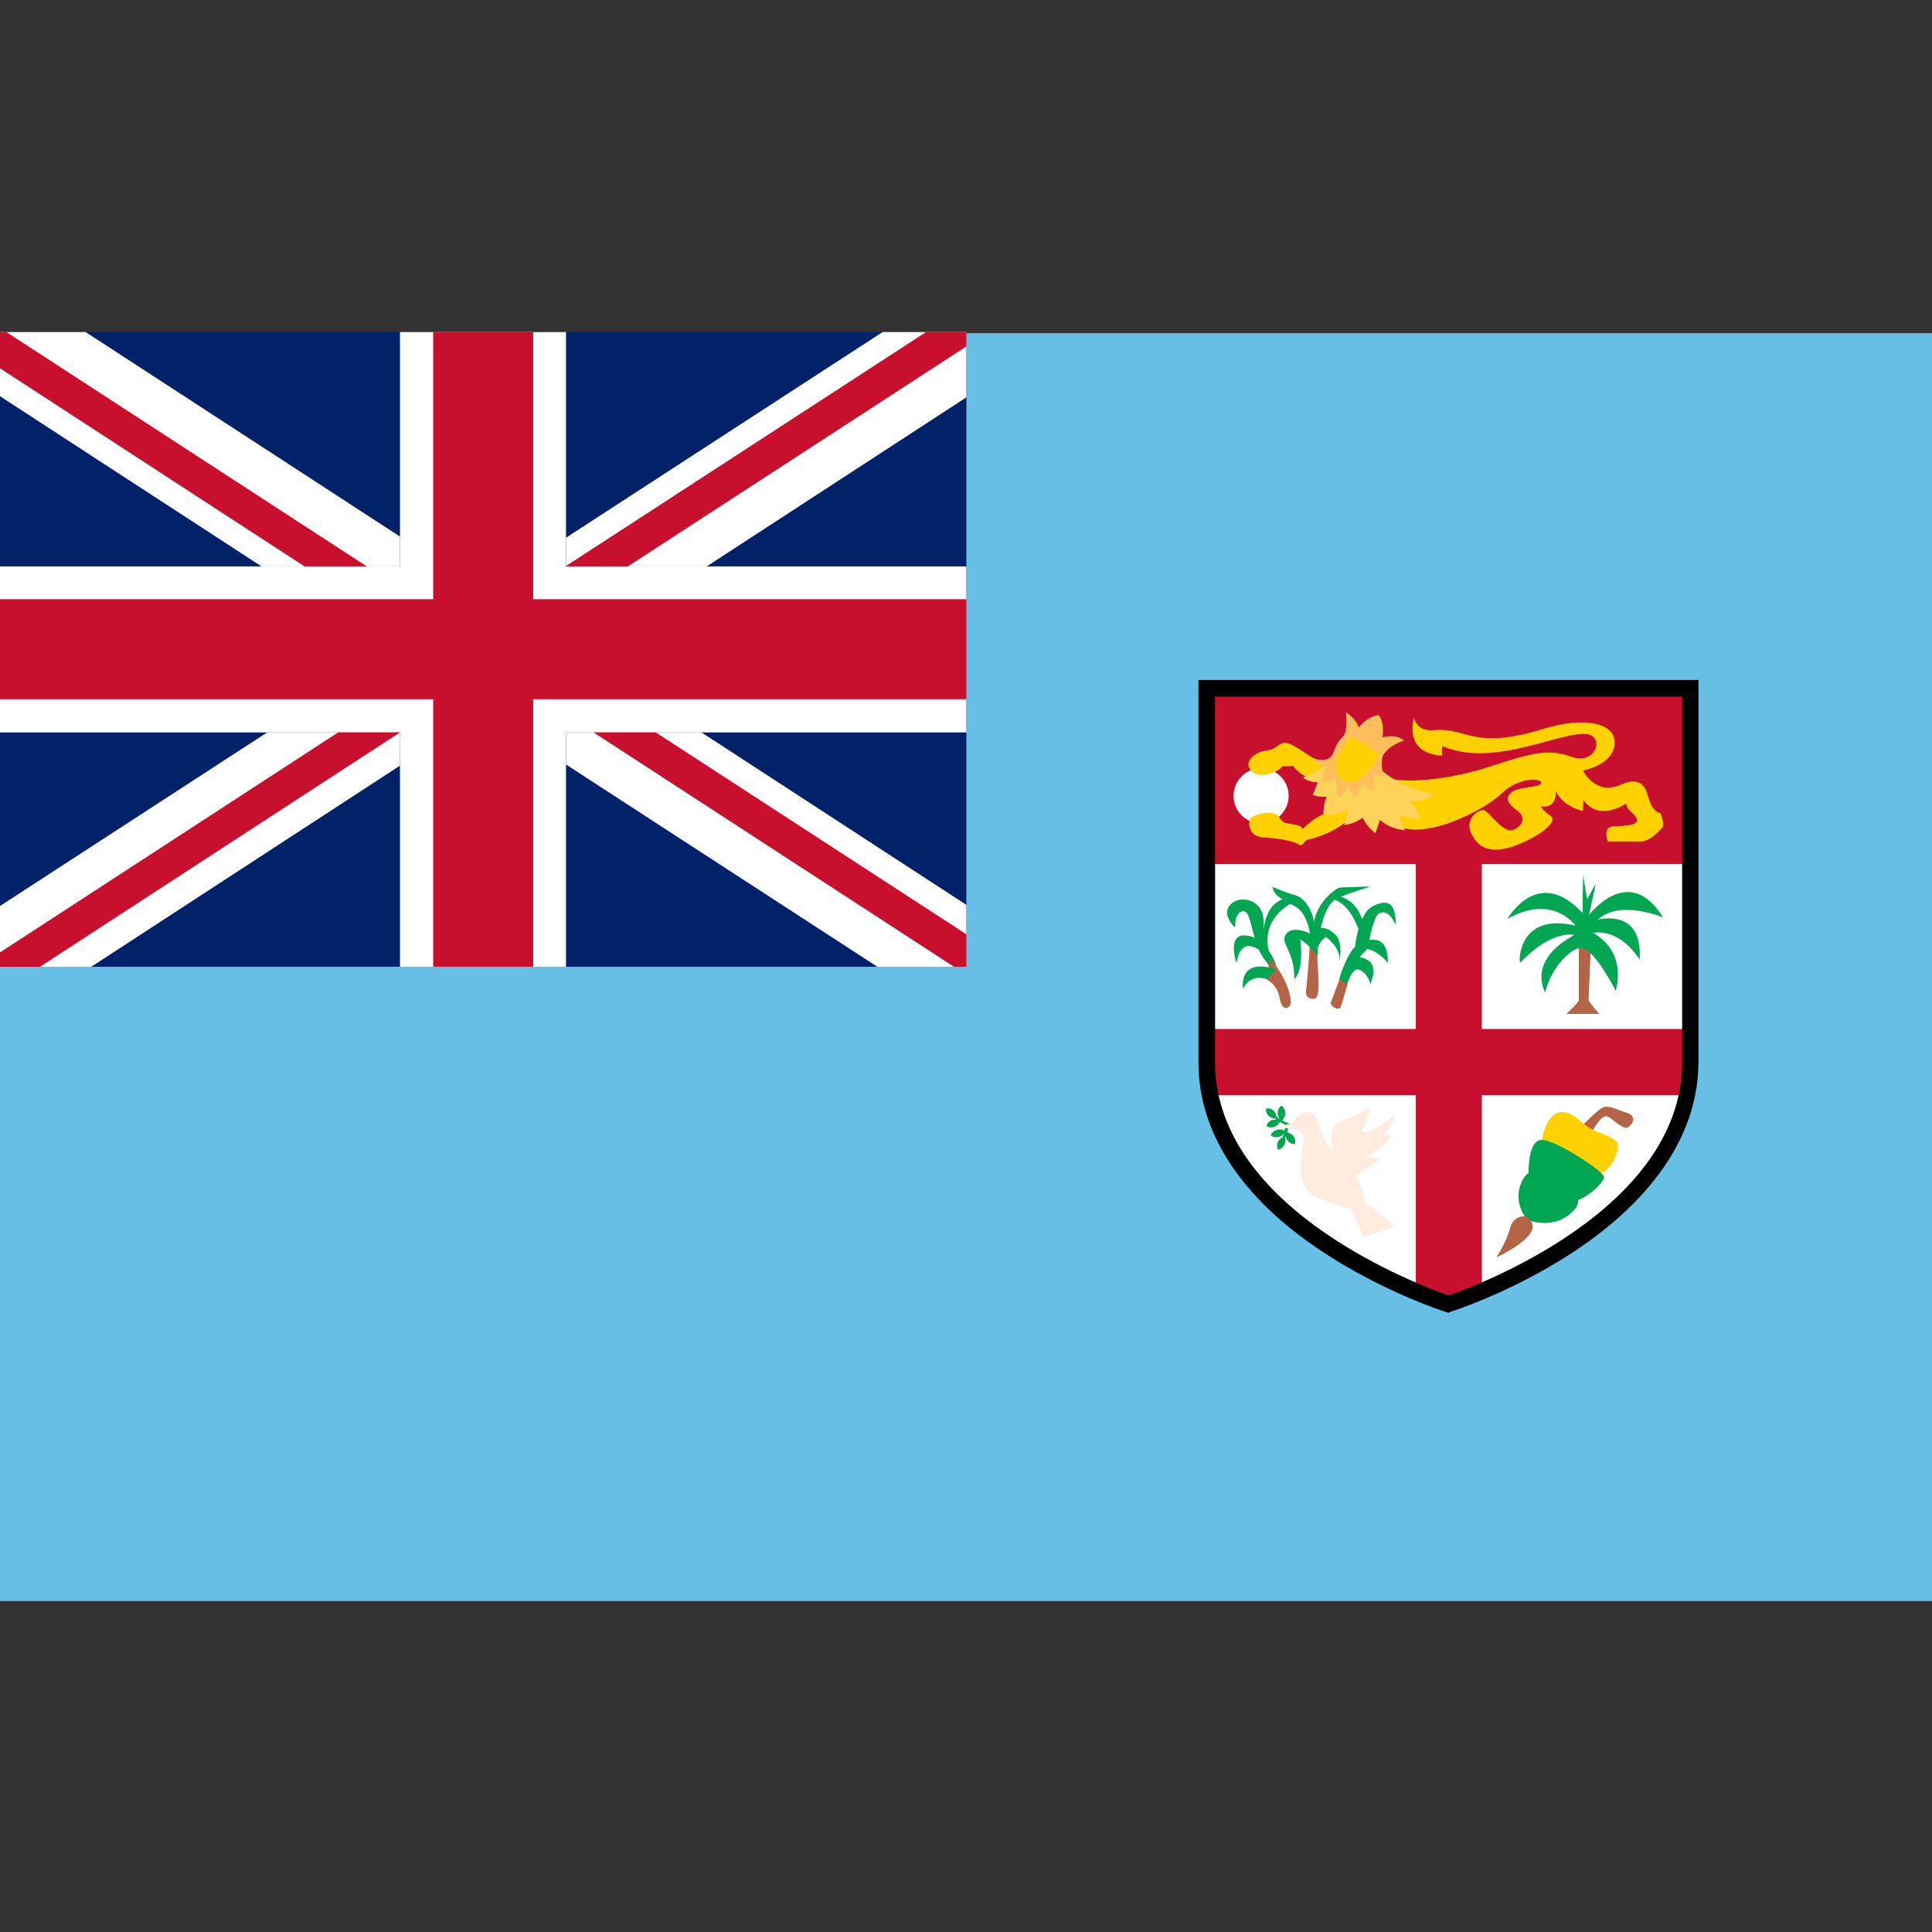 <svg version="1.1" id="Layer_1" xmlns="http://www.w3.org/2000/svg" x="0" y="0" viewBox="0 0 512 512" xml:space="preserve"><rect x="0" y="0" width="512" height="512" fill="#333333" stroke="none"/><style>.st1{fill:#fff}.st2{fill:#c8102e}.st3{fill:#ffd100}.st6{fill:#00a651}.st7{fill:#b46446}</style><path fill="#68bfe5" d="M0 88.3h512v336H0z"/><path class="st1" d="M322 184.6v96.9c0 39.3 55.2 59.5 61.9 61.8 6.7-2.3 61.9-22.5 61.9-61.8v-96.9H322z"/><path class="st2" d="M448 229v-46.6H319.8V229h55.4v43.7h-55.4v17.5h55.4v52.4l8.7 3 8.8-3v-52.4H448v-17.5h-55.3V229z"/><circle class="st1" cx="334.2" cy="210.9" r="7.3"/><path class="st3" d="M348.2 201c-2.3-1.3-6.5-4.7-8.2-4.1-1.7.6-2.1 1.8-4.4 2s-5.9 2.4-4.4 4.9c2 3.2 8.1.7 8.6-.8 0 0 1.5.2 2.8-.1 0 0 2.5 3.5 5.7 3.3 3.1-.2 4.6-4.1 3.9-4.1s-4-1.1-4-1.1zM357.9 216.5c-.5 1-4.5 4.4-11.2 6-1.5.4-1.2 2.1-2.7 1.2-1.5-.9-5.6-1.6-9.3-1.8-3.7-.2-4-3.6-3.4-4.8.8-1.6 6.7-2.5 7.7-.6s1.8 1.5 4.5 2.1c1.6.3 1.7 1.1 1.7 1.1s3-3 5.5-3.9 4.7-2.8 5.2-2.8c.4 0 2.7.6 2.7.6l-.7 2.9zM367.6 206.1c3.9 1.4 15.2 1 27.4-3s15.7-4.6 21.6-2.5 8.5-4.7 4.6-5.9c-6.1-1.8-25.1 9.2-38.9 3 0 0-.4 1.7 0 2.5 0 0-10 .4-7.6-10 0 0 .7 3.8 5.4 3.3 8.9-.8 10.2 5.5 29.1-.4 10.5-3.2 18.6-1.6 18.7 3.5.1 6.1-8.4 7.6-8.4 7.6s3.3 6.7 9.9 3.8 7 2.2 7.6 3.9c.6 1.8 1.7 3.4 3.1 3.6 0 0 1 3.1.6 3.6-.4.4-3.1 3.9-5.9 3.9h-8.7s-1.6-3.9 1.5-4c3-.1 6.7-.3 6.2-1.9-.5-1.6-2.9-2.4-2.8-4.2 0 0-7.1 5.1-11.4-.9l-.1 2.9s-5.3-1-7.2-5.3c0 0 .5 4.8-4 4.1 0 0 .9 1.4 2.5 2.4s-.1 3.1-3.1 5c-3 1.8-12.4 7.1-16.6 1.7-4.3-5.4.9-8.5 2.2-8.1s5 6 7.5 5.3c2.5-.8 3.7-3.3 1.6-4.9s-3.7-3.1-2.3-4.7c1.8-2.2 8.5-1.5 8.3-3s-6.5-1.1-10.6 3-21.8 13.5-28.9 7.5c-6.9-6-1.3-11.8-1.3-11.8z"/><path d="M365.4 203.5s5.3 5.3 14.4 6.9c0 0-1.7 2.5-6.5 1.8 0 0 1.9 1.7 3.2 4.5 0 0-3.1.7-5.8-.8 0 0 .4 2.3 1.7 4.1 0 0-3.6 0-6.7-2.7l-1.2 3.5s-2.1-1.4-3.4-4.1c0 0-2.5 1.9-4.9 1.9 0 0 .9-2.6.9-4.1 0 0-3.5 2.1-6.4 1.3 0 0 .1-3.7 1-4.7 0 0-2.3.3-3.8-.5 0 0 .9-2 1.3-3.3 0 0-2.5.1-3.9-1.3 0 0 4.7-1.8 5.8-3.6l14.3 1.1z" fill="#ffd25a"/><path d="M356.7 188.8c1 .6 2.7 1.9 3.4 4 0 0 1.9-2.8 5.3-3.3 0 0 1.5 1.6 1 5.9 0 0 3.7-1.1 5.7.9 0 0-3.9.9-5.7 4.1 0 0-.7 3.3.5 5.3 0 0-1.4.2-2.7-.4 0 0-.7 3.3 0 4.4 0 0-1.9-.2-3-2.3 0 0-1.6 2.4-1.5 3.9 0 0-2.1-1.2-2.2-3 0 0-1.5 2.7-3 3 0 0-.2-3.9-.9-5.3 0 0-1.3 1.5-3.1 1.4 0 0 0-3 1.5-4.4 0 0-2.5.8-3.8-1.9 0 0 4 1.2 5-1.3s1.3-3.2 2.7-4.6c1.4-1.4.8-6.4.8-6.4z" fill="#ffbe5a"/><path class="st3" d="M365.4 200.1s-5 9.5-9.5 6.7c-5-3.2 1.2-10.6 2-11.4-.1 0 3.6.9 7.5 4.7z"/><path class="st6" d="M347.4 249s-.5-6.9-4.2-8.8c-3.5-1.9-5.6-2.8-6-5.2 0 0 3 1.4 6.2 2.3 2.9.8 5.7 5.7 4.9 11.2l-.9.5z"/><path class="st7" d="M335.6 254.6l.5.9.3 1.9-.7 2.2s2.7 1.1 3.4 4.8c.4 2.5 1.5 3.1 2.2 2.6s1.1-1.1.4-3.9c-.9-3.5-3.4-6.9-3.4-6.9l-1.9-3-.8 1.4z"/><path class="st6" d="M338.3 256.1c-2.5-3.2-9.3-9.9-10.6-.8 0 0-2.7-7.7 2.3-7.4 5.9.3 8.3 8.2 8.3 8.2z"/><path class="st6" d="M336.1 255.5c-2.1-2.4-2.8-4.1-4-8.4-1.1-4.4-1.5-5.7-2.7-5.6-1.3.1-2.1 1.5-2.1 4.3 0 0-3.8-3.4-1.2-6.1 2.6-2.7 8.3-1.2 8.7 3.6.3 4.8.3 8 2 12l-.7.2z"/><path class="st6" d="M336.7 253.4s-4.6-10 8.2-15.4c0 0-11.3-3-10 13.1l1.8 2.3zM338.2 256.9s-9.6-3.7-8.8 5.2c0 0 1.6-4.2 6.4-2.6l2.4-2.6z"/><path class="st7" d="M349.1 253.4c0 2.6 1 10.1-.4 11.1-.7.5-2.8.1-2.6-1.7s1-10.7 1-12.9c-.1-2.2 2 3.5 2 3.5z"/><path class="st6" d="M343 259.5c1.7-1.7 2.2-5.5 1.6-10.6 0 0 3.4 2.4 4.5 4.6 0 0 1.1-5.1-2.5-6.4-3.5-1.3-5.4-.6-6.1 1-.6 1.6 1.1 3.4 1.8 6.1.8 2.4.7 5.3.7 5.3z"/><path class="st6" d="M348.9 252.1s.6-2.7 2.5-3.8c0 0 3.9 2.7 3.6 6.4 0 0 1-5-1.1-7s-4.5-2.5-5.7-.8c-1.3 1.8.7 5.2.7 5.2z"/><path class="st6" d="M349.8 247s1.2-7.1 4.2-8.7c3-1.6 8.6-3 9-3.4 0 0-6.7.3-7.8.3-1.1 0-7.1 4.4-7.1 10.8s.6 2 .7 2c.2 0 1-1 1-1z"/><path class="st7" d="M352.6 265.9c.7 1.4 2.3 1.8 2.7 1 .3-.7 1.9-6.4 1.9-6.4l-2.2-1-2.4 6.4z"/><path class="st6" d="M365.4 242.1c2.7-1.6 4.5 3.1 4.5 3.1 0-5.5-1.7-7.2-6-5.1-1.3.6-2.2 1.9-2.9 3.5-2.2-6.2-7-6.2-7-6.2l-1.1.8c3.9.8 6.2 5.5 7.1 8-.5 1.9-.8 3.7-.9 4.7-2.6 2.7-4.2 8.6-4.2 8.6s1.8 1.1 2.2 1c0 0 1.2-3.7 2.7-3.6s3.3 2.5 3.3 4c0 0 2.2-4.5-.4-6.3-1-.7-1.8-.9-2.4-.9l2-2.2c3.2.6 5.5 3.7 5.5 3.7.1-5.4-2.3-6.5-4.9-6.1.4-2.2 1.4-6.3 2.5-7z"/><path class="st7" d="M418.4 249.6V265c0 .7-3.3 3.7-3.3 3.7h8.7s-2.8-3.2-2.8-3.7.6-14.3.6-14.3l-3.2-1.1z"/><path class="st6" d="M419 251.2c-2.1-.2-7.8 4.6-9.5 11.8 0 0-5.1-8.3 7.7-15.2 0 0-5.7-1.7-14.3 7.3-.5.5-.9-13.5 14.6-9.8 0 0-5.9-8.6-18-1.8 0 0 8.1-14.4 19.9-1.5 0 0 .1-11.2.2-10s1 6.3 1 6.3l2.3-4.1-1.8 8.3s10.6-14.1 19.6.6c0 0-11.6-4.8-17.2.6 0 0 12-3.2 11 10.6 0 0-4.7-8.2-12.4-7.1 0 0 9 4.1 6.1 15.4-.1-.1-5.5-11.1-9.2-11.4zM342.8 301.1c-.4-.6-1.1-.9-1.7-1 .2-.8.4-1.2.3-1.8.2 0 .4.1.6.2l.1-.7c-.7-.1-1.5-.4-2.3-.9.5-.4.8-1.1.8-1.9 0-.9-.4-1.6-1-2-.6.4-1 1.1-1 2 0 .6.3 1.2.6 1.6-.3-.2-.6-.4-.9-.7-.1-.5-.3-1.1-.7-1.5-.6-.6-1.4-.8-2.1-.6-.1.7.2 1.5.8 2 .5.4 1.1.6 1.6.6.1.1.3.2.4.3-.4 0-.8 0-1.2.1-.8.3-1.3.9-1.5 1.6.6.4 1.4.5 2.2.2.7-.3 1.2-.8 1.4-1.3.5.3 1 .6 1.5.8h-.1c0 .5 0 .7-.2 1.6-.5-.4-1.3-.5-2-.3-.8.2-1.4.8-1.6 1.5.5.4 1.3.6 2.2.4.6-.2 1-.6 1.3-1-.1.3-.3.7-.4 1.1-.5.2-.9.6-1.2 1.1-.4.8-.3 1.6 0 2.2.7-.1 1.3-.6 1.7-1.4.3-.6.3-1.2.1-1.7.1-.2.1-.3.2-.5.1.4.2.8.5 1.1.5.7 1.2 1 1.9 1 .3-.6.2-1.4-.3-2.1z"/><path d="M338.9 299c2.9 0 6.7-.1 6.6 2.8s-3.4 12.8 4.1 15.8 8.4 2.6 8.4 2.6l3.4 7.7 8.2-2.9-7.8-6.3s-.7-4.3-2.6-7.2c0 0 4.8-2.5 6.5-4.6l-3.4-.2s4.4-2.8 6.4-5.9l-2.4.2s2.7-2.7 3.4-5.8c0 0-4.4 4.4-8.8 4.9 0 0 1.9-4.9 2.4-6.8 0 0-3.4 2.1-5.7 3-2.4.9-6 1-4.4 8.6 0 0-2-1.7-3.2-5.3-1.2-3.6-1.7-4.9-3.4-4.9-2.7 0-3.8 2.5-3.8 2.5l-3.9 1.8z" fill="#ffecde"/><path class="st7" d="M421.5 300.4c1-1.3 3-5.5 4.8-4.4s4.1 3.8 5.5 2.5 1.5-2.9-.7-3.6-4.6-2-6.1-1.5-6.1 5.3-6.1 5.3l2.6 1.7z"/><path class="st3" d="M408.5 304c-.1-1.9 1.2-10.3 6.5-9.2 2.9.6 4.3 3.6 8 5 3.9 1.5 6.5 2.4 5.7 5s-2.2 5.7-5.5 6.5c-3.3.8-14.7-7.3-14.7-7.3z"/><g><path class="st6" d="M405.1 310.9c-1.1.2-5.3 6.3-.3 12.4 0 0 6 2.5 10.9-1.3s1.2-5.7 1.2-5.7l-11.8-5.4z"/><path class="st6" d="M405.5 312.2c-.5-.8-.4-1.3-.4-1.3s-.3-8.7 3.4-8.8c3.6-.2 16.6 8.4 16.6 9.8s-4.2 5.5-7.7 6.4c-3.6.8-11.9-6.1-11.9-6.1z"/></g><path class="st7" d="M396.6 333.2s11.5-5.2 9.3-9.3c-1.6-3-5-1.1-5.6 1.2-.7 2.9-2.9 6.9-3.7 8.1z"/><path d="M383.9 347.9l-.7-.2c-.7-.2-16.5-5.3-32.6-15.9-21.6-14.2-33-31.6-33-50.3V180.2h132.5v101.2c0 18.6-11.4 36-33 50.3-16.1 10.6-31.9 15.7-32.6 15.9l-.6.3zM322 184.6v96.9c0 39.3 55.2 59.5 61.9 61.8 6.7-2.3 61.9-22.5 61.9-61.8v-96.9H322z"/><g id="Union_flag"><path fill="#012169" d="M0 88h256.1v168.2H0z"/><path class="st1" d="M106 150.1v-7.9L22.7 88H0v17l69.3 45.1zM106 194.1H70.8L0 240.1v16.1h24.2l81.8-53.3zM233.9 88L150 142.5v7.6h37.3l68.8-44.8V88zM150 194.1v8.5l82.5 53.6h23.6v-16.4l-70.2-45.7z"/><path class="st1" d="M256.1 150.1H150V88h-44v62.1H0v44h106v62.1h44v-62.1h106.1z"/><path class="st2" d="M256.1 158.8H141.3V88h-26.5v70.8H0v26.5h114.8v70.9h26.5v-70.9h114.8z"/><path class="st2" d="M97.2 150.1L1.7 88H0v9.6l80.7 52.5zM106 194.1H89.6L0 252.4v3.8h10.6zM157.3 194.1l95.5 62.1h3.3v-8.6l-82.3-53.5zM245.4 88L150 150v.1h16.4l89.7-58.3V88z"/></g></svg>